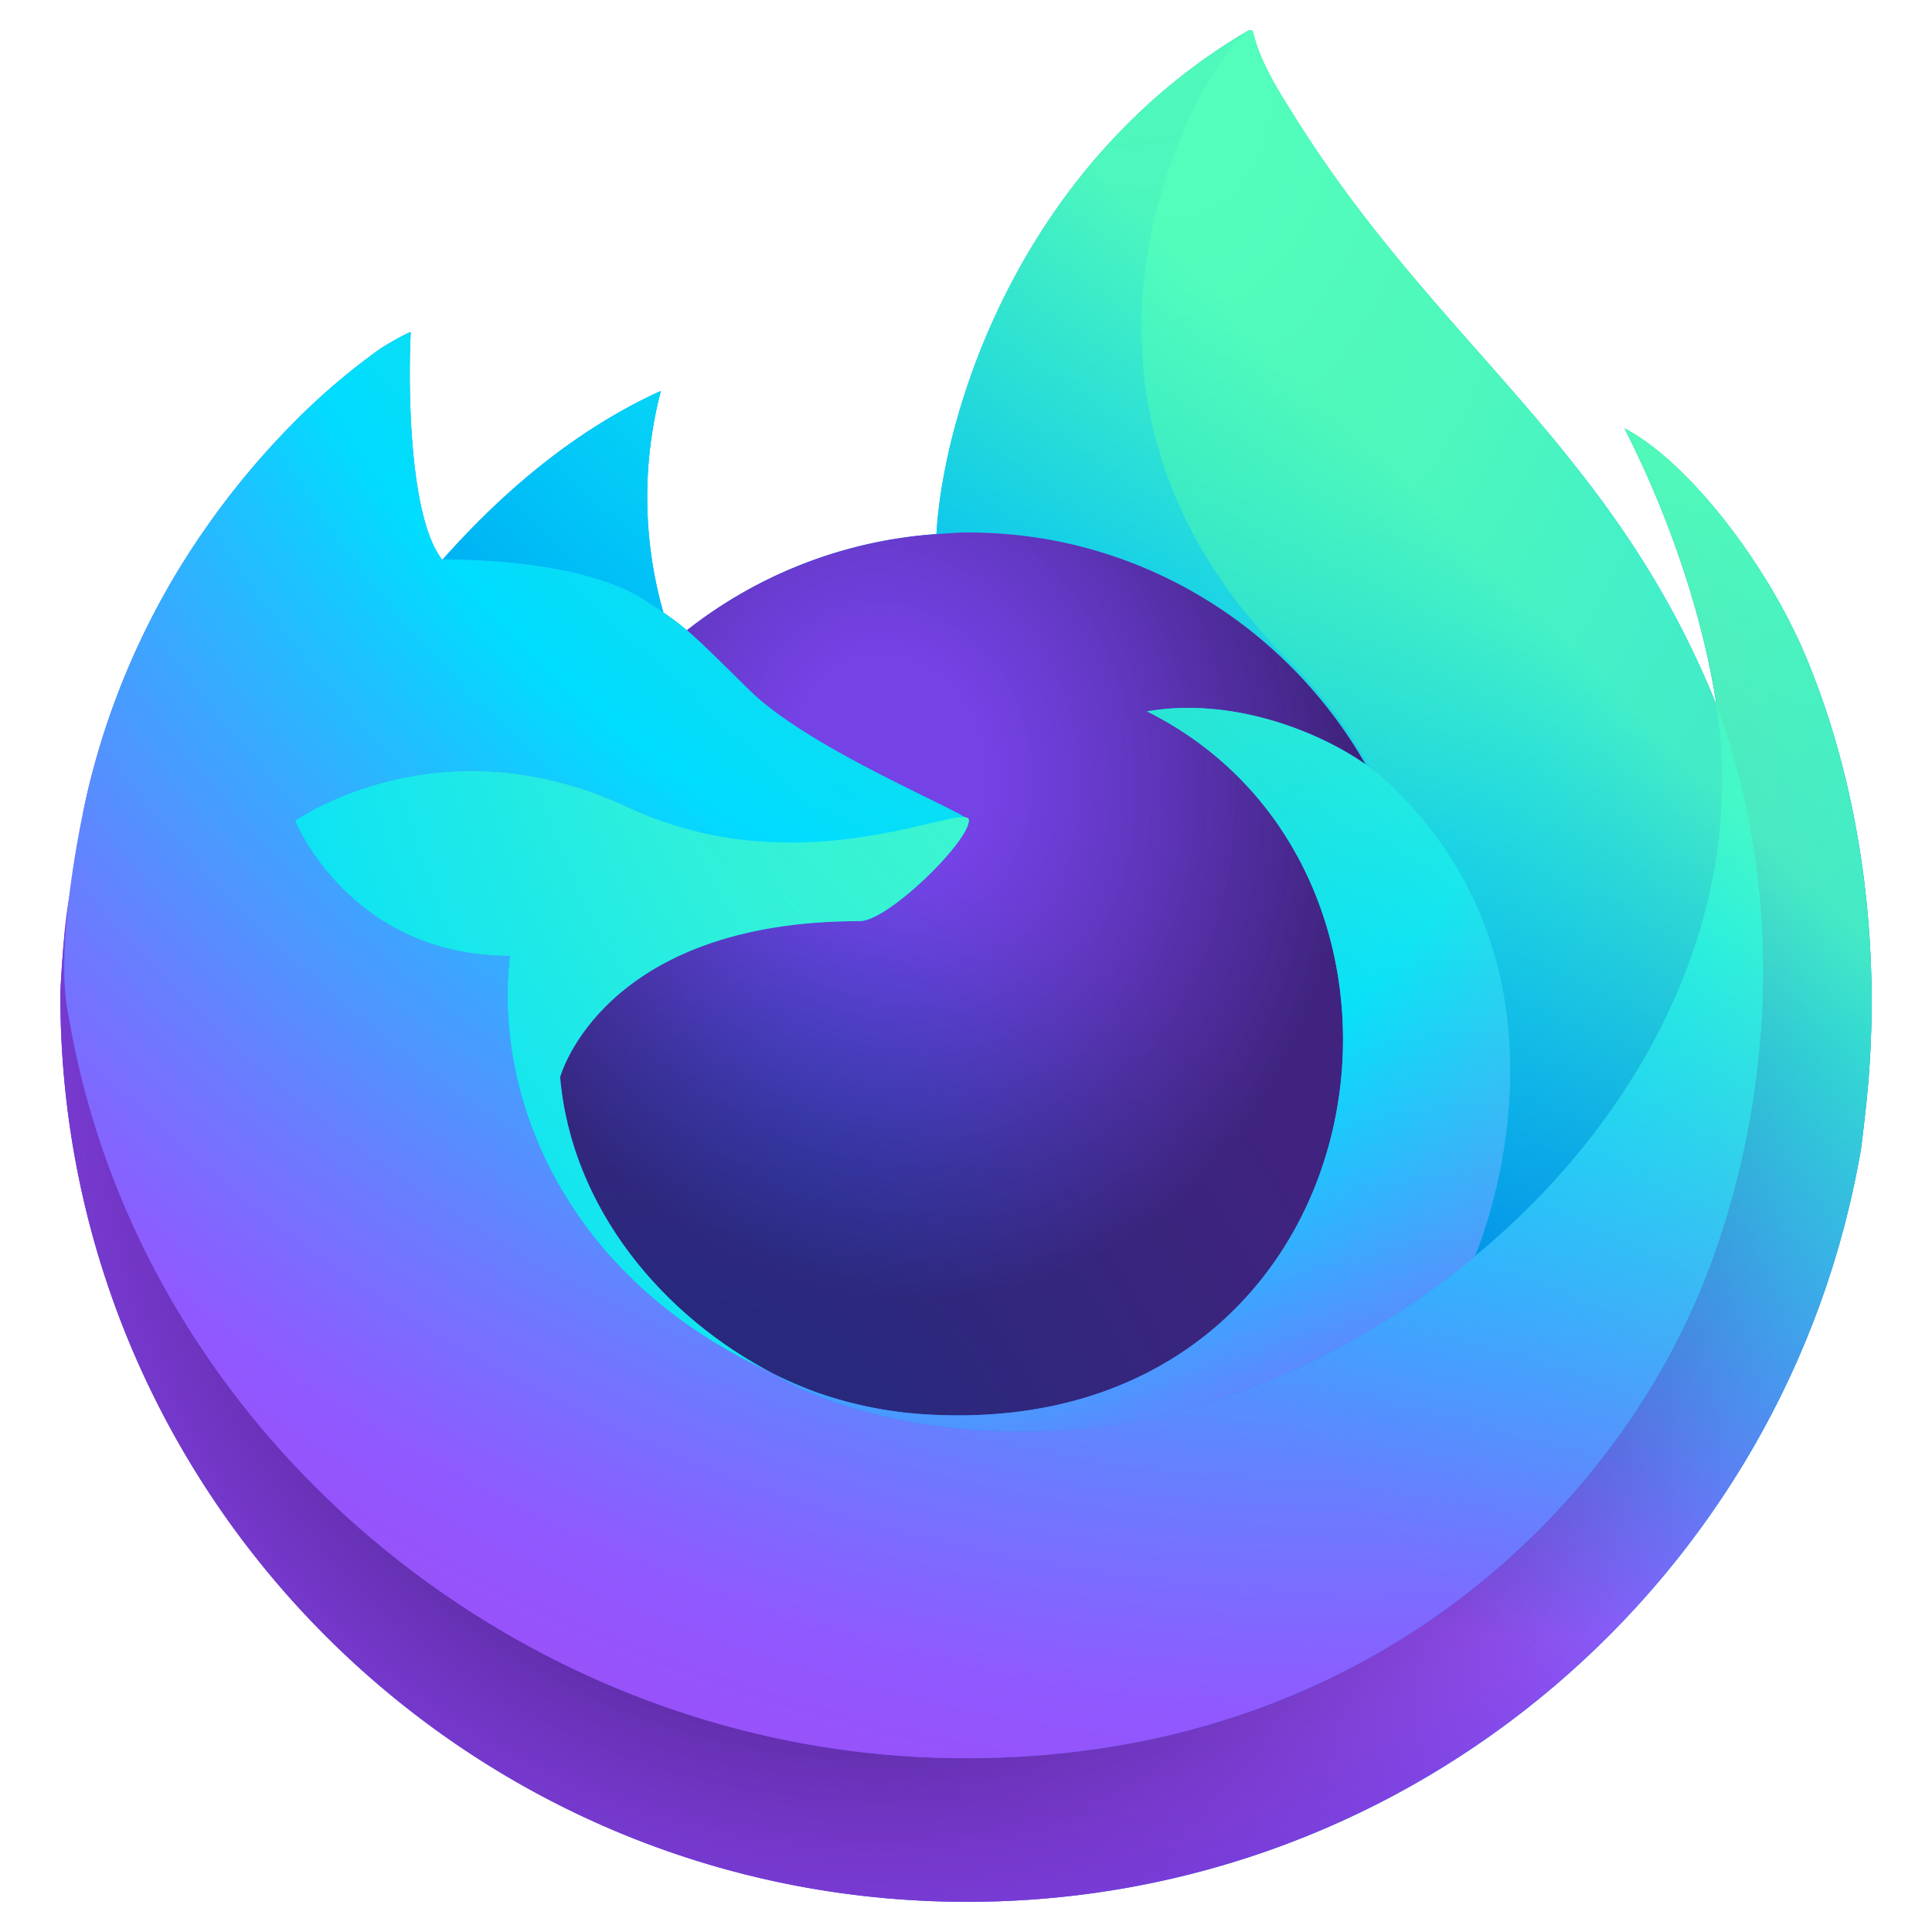 <svg xmlns="http://www.w3.org/2000/svg" width="64" height="64" version="1.1" viewBox="0 0 16.933 16.933"><defs><linearGradient id="l" x1="442.08" x2="102.64" y1="74.772" y2="414.21" gradientTransform="matrix(.265 0 0 .265 -114.8 -50.405)" gradientUnits="userSpaceOnUse"><stop offset=".167" stop-color="#54ffbd" stop-opacity=".8"/><stop offset=".236" stop-color="#43f8ca" stop-opacity=".639"/><stop offset=".361" stop-color="#27ede1" stop-opacity=".368"/><stop offset=".466" stop-color="#12e4f1" stop-opacity=".169"/><stop offset=".545" stop-color="#05dffb" stop-opacity=".046"/><stop offset=".589" stop-color="#0df" stop-opacity="0"/></linearGradient><radialGradient id="k" cx="-9238.9" cy="-9803.9" r="80.686" gradientTransform="matrix(1.641 0 0 1.64 15137 16065)" gradientUnits="userSpaceOnUse"><stop offset=".094" stop-color="#54ffbd"/><stop offset=".242" stop-color="#41f7cc"/><stop offset=".543" stop-color="#0fe3f3"/><stop offset=".626" stop-color="#0df"/></radialGradient><radialGradient id="j" cx="-9258.4" cy="-9808.2" r="73.72" gradientTransform="matrix(1.641 0 0 1.64 15137 16065)" gradientUnits="userSpaceOnUse"><stop offset=".137" stop-color="#3fe1b0"/><stop offset=".435" stop-color="#0df"/><stop offset=".484" stop-color="#1ec1ff"/><stop offset=".622" stop-color="#7077ff"/><stop offset=".685" stop-color="#9059ff"/></radialGradient><radialGradient id="i" cx="-9247.2" cy="-9822.9" r="86.499" gradientTransform="matrix(.172 1.631 -1.071 .113 -8962.4 16144)" gradientUnits="userSpaceOnUse"><stop offset="0" stop-color="#54ffbd"/><stop offset=".095" stop-color="#4cf3b8"/><stop offset=".197" stop-color="#3fe1b0"/><stop offset=".257" stop-color="#33d8bd"/><stop offset=".369" stop-color="#12c0e1"/><stop offset=".423" stop-color="#00b3f4"/><stop offset=".737" stop-color="#0060df"/></radialGradient><radialGradient id="h" cx="-9236" cy="-9836" r="118.08" gradientTransform="matrix(1.641 0 0 1.64 15137 16065)" gradientUnits="userSpaceOnUse"><stop offset=".126" stop-color="#3fe1b0"/><stop offset=".429" stop-color="#0df"/><stop offset=".479" stop-color="#1ec1ff"/><stop offset=".624" stop-color="#7077ff"/><stop offset=".69" stop-color="#9059ff"/><stop offset=".904" stop-color="#b833e1"/></radialGradient><radialGradient id="g" cx="-9257.7" cy="-9818.4" r="27.676" gradientTransform="matrix(1.641 0 0 1.64 15137 16065)" gradientUnits="userSpaceOnUse"><stop offset="0" stop-color="#0df"/><stop offset=".235" stop-color="#00d6fd"/><stop offset=".572" stop-color="#00c3f8"/><stop offset=".792" stop-color="#00b3f4"/></radialGradient><radialGradient id="f" cx="-9255.6" cy="-9791.5" r="20.397" gradientTransform="matrix(1.595 -.386 .452 1.868 19136 14719)" gradientUnits="userSpaceOnUse"><stop offset=".206" stop-color="#45278d" stop-opacity="0"/><stop offset=".251" stop-color="#44268a" stop-opacity=".055"/><stop offset=".725" stop-color="#371f6f" stop-opacity=".591"/><stop offset=".956" stop-color="#321c64" stop-opacity=".8"/></radialGradient><radialGradient id="e" cx="-9265.6" cy="-9761" r="38.471" gradientTransform="matrix(1.641 0 0 1.64 15137 16065)" gradientUnits="userSpaceOnUse"><stop offset=".287" stop-color="#0060df"/><stop offset=".417" stop-color="#2357e1"/><stop offset=".604" stop-color="#4f4ce3"/><stop offset=".748" stop-color="#6b45e4"/><stop offset=".833" stop-color="#7542e5"/></radialGradient><radialGradient id="d" cx="-9247" cy="-9833.5" r="58.534" gradientTransform="matrix(1.641 0 0 1.64 15137 16065)" gradientUnits="userSpaceOnUse"><stop offset=".132" stop-color="#3fe1b0"/><stop offset=".289" stop-color="#28d0c8"/><stop offset=".526" stop-color="#00b3f4"/></radialGradient><radialGradient id="c" cx="-9256.7" cy="-9782.1" r="80.797" gradientTransform="matrix(1.641 0 0 1.64 15137 16065)" gradientUnits="userSpaceOnUse"><stop offset=".3" stop-color="#45278d"/><stop offset=".341" stop-color="#562896" stop-opacity=".787"/><stop offset=".43" stop-color="#782aa9" stop-opacity=".364"/><stop offset=".495" stop-color="#8d2bb5" stop-opacity=".1"/><stop offset=".53" stop-color="#952bb9" stop-opacity="0"/></radialGradient><radialGradient id="b" cx="-9227.2" cy="-9815.1" r="80.797" gradientTransform="matrix(1.641 0 0 1.64 15137 16065)" gradientUnits="userSpaceOnUse"><stop offset=".108" stop-color="#3fe1b0"/><stop offset=".122" stop-color="#3bdcb3"/><stop offset=".254" stop-color="#1bb3d3"/><stop offset=".358" stop-color="#0799e6"/><stop offset=".42" stop-color="#0090ed"/><stop offset=".487" stop-color="#2482f1"/><stop offset=".64" stop-color="#7165fb"/><stop offset=".71" stop-color="#9059ff"/><stop offset=".795" stop-color="#7d49ed"/><stop offset=".86" stop-color="#7542e5"/></radialGradient><linearGradient id="a" x1="471.8" x2="55.983" y1="127.35" y2="389.28" gradientTransform="matrix(.265 0 0 .265 -114.8 -50.405)" gradientUnits="userSpaceOnUse"><stop offset="0" stop-color="#3fe1b0"/><stop offset=".406" stop-color="#00b3f4"/><stop offset=".421" stop-color="#03b0f4"/><stop offset=".818" stop-color="#5561e9"/><stop offset="1" stop-color="#7542e5"/></linearGradient></defs><circle cx="296.65" cy="5.757" r="0" fill="#d5d3cf" stroke-width=".872" enable-background="new"/><circle cx="-15.774" cy="13.461" r="0" fill="#d5d3cf" stroke-width=".872" enable-background="new"/><g stroke-width=".265" transform="matrix(.125 0 0 .125 14.35 6.565)"><path id="shape-base" fill="url(#a)" d="m11.857-6.391c-2.764-6.647-8.361-13.824-12.756-16.092 3.577 7.013 5.647 14.047 6.439 19.297 0 0.01 4e-3 0.036 0.012 0.106-7.19-17.921-19.381-25.147-29.337-40.881-0.503-0.796-1.007-1.593-1.498-2.434a19.504 19.504 0 0 1-0.7-1.315 11.562 11.562 0 0 1-0.951-2.515 0.166 0.166 0 0 0-0.144-0.17 0.216 0.216 0 0 0-0.119 0c-9e-3 0.003-0.022 0.013-0.032 0.017-0.014 0.006-0.032 0.018-0.047 0.026 0.007-0.009 0.022-0.031 0.026-0.036-15.973 9.354-21.391 26.659-21.889 35.317a31.815 31.815 0 0 0-17.5 6.744 18.879 18.879 0 0 0-1.647-1.244 29.458 29.458 0 0 1-0.178-15.539c-6.532 2.974-11.612 7.675-15.306 11.827h-0.029c-2.521-3.193-2.343-13.724-2.199-15.923-0.03-0.136-1.88 0.96-2.123 1.126a46.32 46.32 0 0 0-6.214 5.323 55.688 55.688 0 0 0-5.938 7.121c0 0.003-2e-3 0.007-3e-3 0.01 0-0.003 2e-3 -0.007 3e-3 -0.01a53.666 53.666 0 0 0-8.532 19.263c-0.03 0.138-0.056 0.281-0.086 0.42-0.12 0.56-0.55 3.36-0.626 3.969-6e-3 0.047-8e-3 0.092-0.014 0.139a60.606 60.606 0 0 0-1.032 8.773c0 0.108-7e-3 0.216-7e-3 0.325 1e-3 35.113 28.47 63.577 63.586 63.577 31.449 0 57.562-22.83 62.674-52.818 0.108-0.814 0.194-1.632 0.289-2.453 1.264-10.903-0.14-22.363-4.124-31.947zm-73.287 49.766c0.297 0.142 0.577 0.297 0.882 0.434 0.013 0.009 0.03 0.019 0.043 0.026a33.387 33.387 0 0 1-0.925-0.46zm14.566-38.345m52.421-8.093-8e-3 -0.062c3e-3 0.022 7e-3 0.046 0.011 0.069z"/><path id="body-outer-ring" fill="url(#b)" d="m11.857-6.391c-2.764-6.647-8.361-13.824-12.756-16.092 3.577 7.013 5.647 14.047 6.439 19.297 0-0.015 3e-3 0.013 0.01 0.06 3e-3 0.022 7e-3 0.046 0.011 0.069 5.999 16.264 2.731 32.802-1.979 42.908-7.287 15.637-24.928 31.662-52.539 30.88-29.833-0.845-56.114-22.98-61.02-51.972-0.894-4.572 0-6.893 0.45-10.605-0.548 2.862-0.757 3.688-1.032 8.773 0 0.108-7e-3 0.216-7e-3 0.325 5.3e-4 35.112 28.469 63.575 63.585 63.575 31.449 0 57.562-22.83 62.674-52.818 0.108-0.814 0.194-1.632 0.289-2.453 1.264-10.903-0.14-22.363-4.124-31.947z"/><path id="body-outer-ring-shadow" fill="url(#c)" d="m11.857-6.391c-2.764-6.647-8.361-13.824-12.756-16.092 3.577 7.013 5.647 14.047 6.439 19.297 0-0.015 3e-3 0.013 0.01 0.06 3e-3 0.022 7e-3 0.046 0.011 0.069 5.999 16.264 2.731 32.802-1.979 42.908-7.287 15.637-24.928 31.662-52.539 30.88-29.833-0.845-56.114-22.98-61.02-51.972-0.894-4.572 0-6.893 0.45-10.605-0.548 2.862-0.757 3.688-1.032 8.773 0 0.108-7e-3 0.216-7e-3 0.325 5.3e-4 35.112 28.469 63.575 63.585 63.575 31.449 0 57.562-22.83 62.674-52.818 0.108-0.814 0.194-1.632 0.289-2.453 1.264-10.903-0.14-22.363-4.124-31.947z"/><path id="tail-tip" fill="url(#d)" d="m-19.043 1.082c0.139 0.097 0.265 0.194 0.395 0.291a34.582 34.582 0 0 0-5.903-7.702c-19.765-19.763-5.183-42.852-2.724-44.024 0.007-0.009 0.022-0.031 0.026-0.036-15.973 9.354-21.391 26.659-21.889 35.317 0.741-0.051 1.48-0.114 2.234-0.114 11.92 0 22.301 6.554 27.86 16.268z"/><path id="globe-base" fill="url(#e)" d="m-46.863 5.028c-0.104 1.582-5.692 7.036-7.646 7.036-18.081 0-21.016 10.936-21.016 10.936 0.801 9.21 7.213 16.794 14.978 20.807 0.354 0.183 0.713 0.348 1.071 0.512a35.128 35.128 0 0 0 1.868 0.764 28.242 28.242 0 0 0 8.274 1.596c31.691 1.486 37.831-37.886 14.961-49.319 5.857-1.019 11.936 1.337 15.332 3.722-5.559-9.714-15.941-16.267-27.86-16.267-0.754 0-1.492 0.062-2.234 0.114a31.815 31.815 0 0 0-17.5 6.744c0.969 0.82 2.064 1.917 4.369 4.188 4.313 4.251 15.38 8.653 15.403 9.169z"/><path id="globe-shadow" fill="url(#f)" d="m-46.863 5.028c-0.104 1.582-5.692 7.036-7.646 7.036-18.081 0-21.016 10.936-21.016 10.936 0.801 9.21 7.213 16.794 14.978 20.807 0.354 0.183 0.713 0.348 1.071 0.512a35.128 35.128 0 0 0 1.868 0.764 28.242 28.242 0 0 0 8.274 1.596c31.691 1.486 37.831-37.886 14.961-49.319 5.857-1.019 11.936 1.337 15.332 3.722-5.559-9.714-15.941-16.267-27.86-16.267-0.754 0-1.492 0.062-2.234 0.114a31.815 31.815 0 0 0-17.5 6.744c0.969 0.82 2.064 1.917 4.369 4.188 4.313 4.251 15.38 8.653 15.403 9.169z"/><path id="ear" fill="url(#g)" d="m-69.602-10.444a64.568 64.568 0 0 1 1.318 0.873 29.458 29.458 0 0 1-0.178-15.539c-6.532 2.974-11.612 7.675-15.306 11.827 0.306-0.009 9.528-0.175 14.166 2.84z"/><path id="body" fill="url(#h)" d="m-109.98 18.759c4.906 28.992 31.188 51.127 61.02 51.972 27.612 0.782 45.253-15.245 52.539-30.88 4.71-10.107 7.978-26.643 1.979-42.908l-2e-3 -0.007-8e-3 -0.062c-7e-3 -0.047-0.011-0.075-0.01-0.06 0 0.01 4e-3 0.036 0.012 0.106 2.255 14.727-5.236 28.994-16.946 38.64l-0.035 0.083c-22.819 18.58-44.654 11.21-49.075 8.193a38.128 38.128 0 0 1-0.926-0.461c-13.304-6.357-18.799-18.478-17.621-28.872-11.233 0-15.063-9.474-15.063-9.474s10.085-7.191 23.378-0.937c12.311 5.792 23.872 0.937 23.874 0.937-0.024-0.516-11.09-4.918-15.405-9.169-2.305-2.271-3.4-3.366-4.369-4.188a18.879 18.879 0 0 0-1.647-1.244 74.857 74.857 0 0 0-1.318-0.873c-4.638-3.014-13.861-2.848-14.166-2.84h-0.029c-2.521-3.193-2.343-13.724-2.199-15.923-0.03-0.136-1.88 0.96-2.123 1.126a46.32 46.32 0 0 0-6.214 5.323 55.688 55.688 0 0 0-5.938 7.122c0 0.003-2e-3 0.007-3e-3 0.01 0-0.003 2e-3 -0.007 3e-3 -0.01a53.666 53.666 0 0 0-8.532 19.263c-0.03 0.138-2.289 10.012-1.175 15.134z"/><path id="tail-flame" fill="url(#i)" d="m-24.551-6.329a34.582 34.582 0 0 1 5.903 7.702c0.35 0.263 0.677 0.525 0.955 0.781 14.415 13.282 6.862 32.067 6.299 33.406 11.71-9.646 19.202-23.913 16.946-38.64-7.19-17.92-19.381-25.147-29.337-40.88-0.503-0.796-1.007-1.593-1.498-2.434a19.504 19.504 0 0 1-0.7-1.315 11.562 11.562 0 0 1-0.951-2.515 0.166 0.166 0 0 0-0.144-0.17 0.216 0.216 0 0 0-0.119 0c-9e-3 0.003-0.022 0.013-0.032 0.017-0.014 0.006-0.032 0.018-0.047 0.026-2.458 1.172-17.041 24.26 2.725 44.023z"/><path id="tail-small" fill="url(#j)" d="m-17.693 2.154c-0.278-0.256-0.605-0.518-0.955-0.781-0.129-0.097-0.256-0.194-0.395-0.291-3.395-2.385-9.475-4.74-15.332-3.722 22.87 11.433 16.731 50.806-14.961 49.319a28.242 28.242 0 0 1-8.274-1.596 35.588 35.588 0 0 1-1.868-0.764c-0.359-0.164-0.717-0.329-1.071-0.512 0.013 0.009 0.03 0.019 0.043 0.026 4.421 3.016 26.256 10.387 49.075-8.193l0.035-0.083c0.563-1.337 8.116-20.123-6.299-33.405z"/><path id="cheek-tufts" fill="url(#k)" d="m-75.526 23.001s2.935-10.936 21.016-10.936c1.955 0 7.543-5.454 7.646-7.036s-11.562 4.856-23.874-0.937c-13.292-6.254-23.378 0.937-23.378 0.937s3.83 9.474 15.063 9.474c-1.178 10.394 4.318 22.516 17.621 28.872 0.297 0.142 0.577 0.297 0.882 0.434-7.765-4.013-14.177-11.598-14.978-20.807z"/><path id="overlay-green" fill="url(#l)" d="m11.857-6.391c-2.764-6.647-8.361-13.824-12.756-16.092 3.577 7.013 5.647 14.047 6.439 19.297 0 0.01 4e-3 0.036 0.012 0.106-7.19-17.921-19.381-25.147-29.337-40.881-0.503-0.796-1.007-1.593-1.498-2.434a19.504 19.504 0 0 1-0.7-1.315 11.562 11.562 0 0 1-0.951-2.515 0.166 0.166 0 0 0-0.144-0.17 0.216 0.216 0 0 0-0.119 0c-9e-3 0.003-0.022 0.013-0.032 0.017-0.014 0.006-0.032 0.018-0.047 0.026 0.007-0.009 0.022-0.031 0.026-0.036-15.973 9.354-21.391 26.659-21.889 35.317 0.741-0.051 1.48-0.114 2.234-0.114 11.92 0 22.302 6.554 27.86 16.267-3.395-2.385-9.475-4.74-15.332-3.722 22.87 11.433 16.731 50.806-14.961 49.319a28.242 28.242 0 0 1-8.274-1.596 35.588 35.588 0 0 1-1.868-0.764c-0.359-0.164-0.717-0.329-1.071-0.512 0.013 0.009 0.03 0.019 0.043 0.026a38.128 38.128 0 0 1-0.926-0.461c0.297 0.142 0.577 0.297 0.882 0.434-7.765-4.013-14.177-11.597-14.978-20.807 0 0 2.935-10.936 21.016-10.936 1.955 0 7.543-5.454 7.646-7.036-0.024-0.516-11.09-4.918-15.405-9.169-2.305-2.271-3.4-3.366-4.369-4.188a18.879 18.879 0 0 0-1.647-1.244 29.458 29.458 0 0 1-0.178-15.539c-6.532 2.974-11.612 7.675-15.306 11.827h-0.029c-2.521-3.193-2.343-13.724-2.199-15.923-0.03-0.136-1.88 0.96-2.123 1.126a46.32 46.32 0 0 0-6.214 5.323 55.688 55.688 0 0 0-5.936 7.121c0 0.003-2e-3 0.007-3e-3 0.01 0-0.003 2e-3 -0.007 3e-3 -0.01a53.666 53.666 0 0 0-8.532 19.263c-0.03 0.138-0.056 0.281-0.086 0.42-0.12 0.56-0.658 3.401-0.733 4.01-6e-3 0.047 6e-3 -0.047 0 0a73.967 73.967 0 0 0-0.938 8.871c0 0.108-7e-3 0.216-7e-3 0.325 0 35.112 28.469 63.575 63.584 63.575 31.449 0 57.562-22.83 62.674-52.818 0.108-0.814 0.194-1.632 0.289-2.453 1.264-10.903-0.14-22.363-4.124-31.947zm-6.308 3.265c3e-3 0.022 7e-3 0.046 0.011 0.069l-2e-3 -0.007z"/></g></svg>